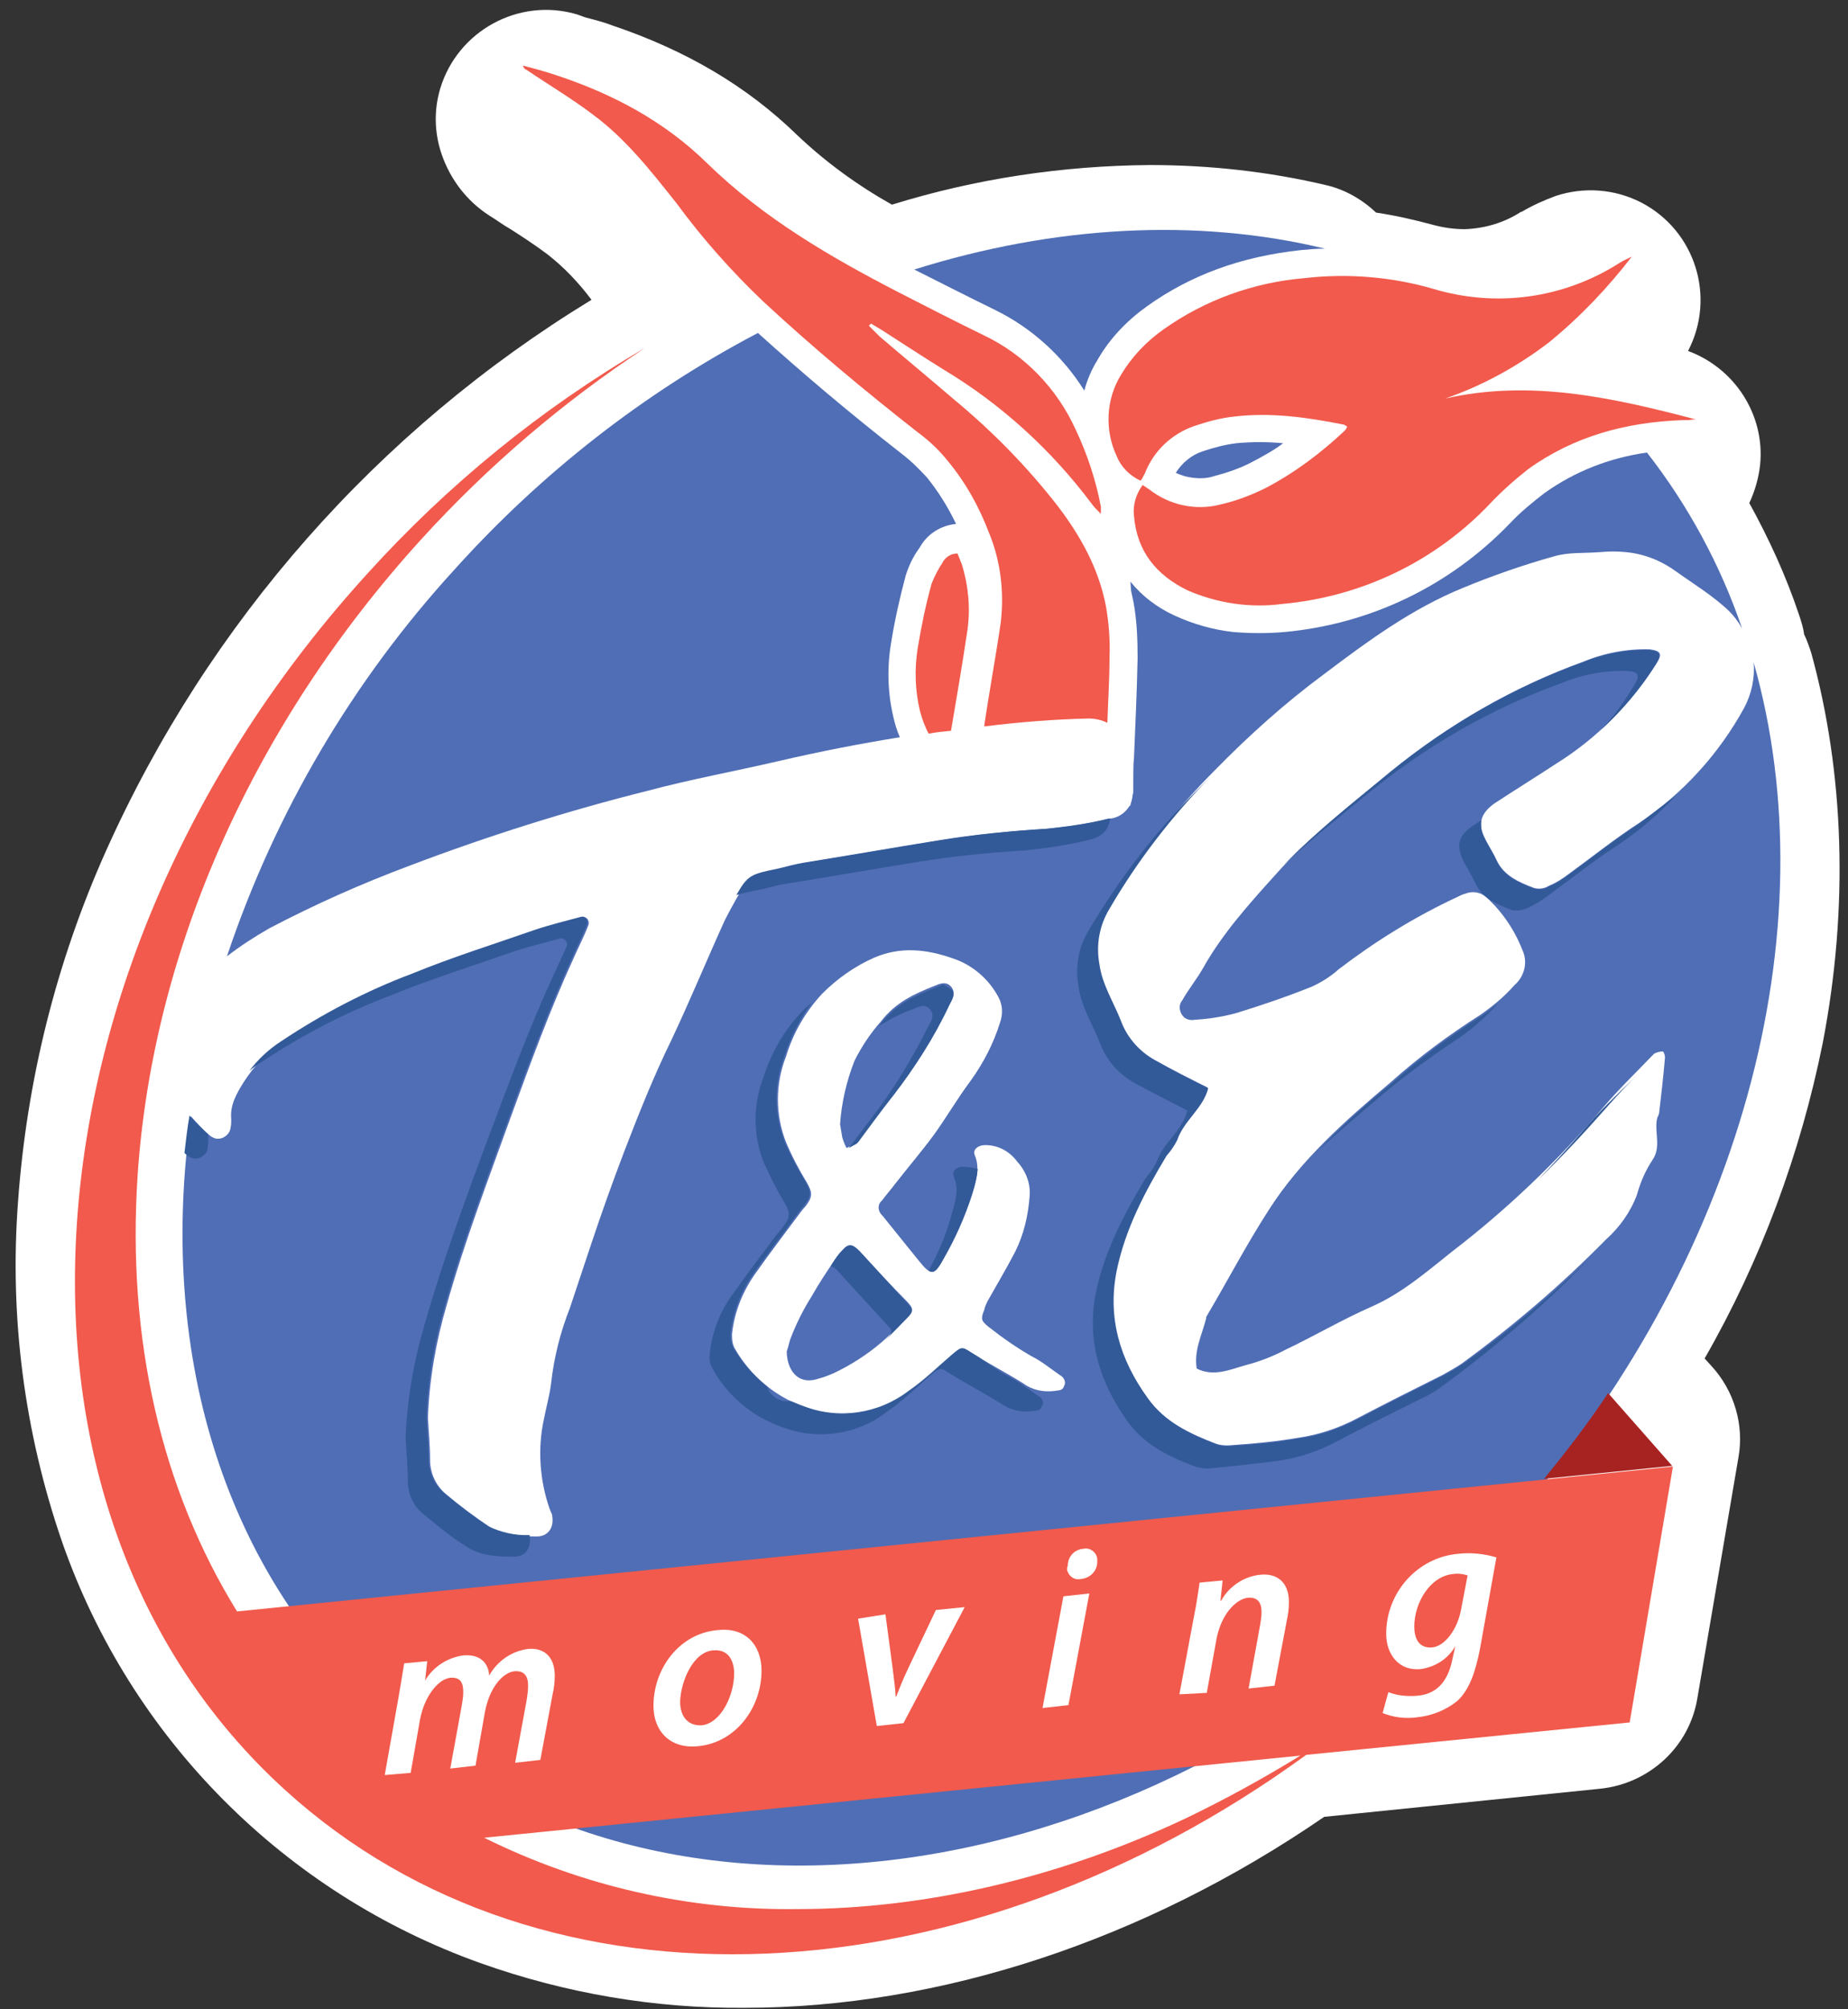 <svg xmlns="http://www.w3.org/2000/svg" xmlns:xlink="http://www.w3.org/1999/xlink" id="katman_1" x="0px" y="0px" viewBox="0 0 256.5 278.8" style="enable-background:new 0 0 256.5 278.8;" xml:space="preserve"><rect x="0" y="0" width="256.5" height="278.8" fill="#333333" stroke="none"/><style type="text/css">	.st0{clip-path:url(#SVGID_2_);}	.st1{fill:#FFFFFF;}	.st2{fill:#506EB5;}	.st3{fill:#A72322;}	.st4{fill:#F15A4C;}	.st5{fill:#335A98;}</style><title>logo</title><g>	<defs>		<rect id="SVGID_1_" x="-579.9" y="-1541.5" width="1417.3" height="1913.4"></rect>	</defs>	<clipPath id="SVGID_2_">		<use xlink:href="#SVGID_1_" style="overflow:visible;"></use>	</clipPath>	<g class="st0">		<path class="st1" d="M457.4-338.2l1.6-8.9c0.3-1.5,0.5-2.9,0.6-4l2.6-0.3l-0.3,2.2l0,0c0.9-1.6,2.6-2.7,4.4-2.9   c1.3-0.3,2.6,0.5,2.9,1.8c0,0.2,0.1,0.3,0.1,0.5c0.9-1.7,2.6-2.8,4.5-3c1.7-0.2,3.1,0.8,3.1,3.1c0,0.7-0.1,1.5-0.2,2.2l-1.4,7.5   l-2.9,0.3l1.3-7.2c0.1-0.5,0.2-1.1,0.2-1.6c0-1.1-0.4-1.7-1.6-1.6c-1.4,0.1-2.9,2-3.4,4.8l-1.1,6.2l-2.9,0.3l1.4-7.3   c0.1-0.5,0.1-1,0.1-1.5c0-1-0.3-1.8-1.5-1.7c-1.4,0.1-3,2.2-3.5,4.8l-1.1,6.1L457.4-338.2z"></path>		<path class="st1" d="M500.9-350.4c0,4.3-3,8.3-7.3,8.7c-3.2,0.3-5.2-1.7-5.2-4.7c0-4.3,3-8.3,7.3-8.8   C499.1-355.4,500.9-353.2,500.9-350.4 M491.5-346.7c0,1.7,0.9,2.9,2.5,2.7c2.3-0.2,3.8-3.5,3.8-6c0-1.3-0.6-2.9-2.4-2.7   C492.9-352.5,491.5-349.1,491.5-346.7"></path>		<path class="st1" d="M515.2-356.8l0.8,6.2c0.2,1.5,0.3,2.4,0.4,3.3h0.1c0.3-0.8,0.7-1.8,1.4-3.4l3.1-6.7l3.3-0.4l-7,13.4l-3,0.3   l-2.2-12.4L515.2-356.8z"></path>		<path class="st1" d="M251.4,90.6c-0.3-0.9-0.6-1.8-1-2.6c-0.1-0.9-0.4-1.8-0.7-2.7c-1.8-5.4-4.2-10.6-6.9-15.5   c0.8-1.7,1.3-3.5,1.5-5.3c0.7-6.9-3.5-13.4-10-15.8c3.9-7.5,1-16.7-6.5-20.6c-3.7-1.9-8-2.2-11.9-0.9c-1.6,0.6-3.2,1.3-4.7,2.2   h-0.1c-2.3,1.5-5,2.3-7.8,2.4c-1.5,0-2.9-0.2-4.4-0.6c-2.6-0.7-5.2-1.3-7.9-1.7c-1.9-1.8-4.3-3.2-6.9-3.8   c-8-1.9-16.3-2.8-24.5-2.8c-12.2,0.1-24.2,1.9-35.8,5.5c-4.8-2.7-9.2-5.9-13.2-9.7C103.7,12,95.3,7,84.9,3.5   c-1.3-0.5-2.6-0.8-3.7-1.1L80.1,2C72-0.4,63.5,4.3,61.1,12.3c-0.9,3-0.8,6.2,0.2,9.1c1.2,3.5,3.5,6.5,6.6,8.5   c1,0.6,1.9,1.3,2.8,1.8c1.9,1.2,3.7,2.4,5.3,3.6c2.3,1.8,4.3,3.9,6.1,6.3c-29.7,18.1-53.2,44.8-67.4,76.5   c-6.9,15.4-11,31.9-12.2,48.7c-1.2,16,0.9,32,6.1,47.1c9.5,27.3,30.9,48.8,58.1,58.5c11.8,4.2,24.2,6.3,36.6,6.2   c27.2,0,55.6-9.4,80.5-26.5l38.3-3.9c6.8-0.7,12.4-5.8,13.5-12.6l5.7-33.4c0.8-4.5-0.6-9.2-3.7-12.6l-1-1.1   c7.8-13.6,13.3-28.4,16.4-43.8C256.6,126,256,107.3,251.4,90.6"></path>		<path class="st2" d="M168.4,66.1c1.9-0.5,3.7-1.1,5.4-2c1.5-0.8,3-1.6,4.3-2.6c-2.2-0.2-4.3-0.2-6.5,0c-1.6,0.2-3.1,0.6-4.6,1.1   c-1.6,0.5-2.9,1.6-3.8,3c0.8,0.4,1.6,0.6,2.4,0.7C166.5,66.4,167.5,66.4,168.4,66.1"></path>		<path class="st2" d="M138.1,43c5.1,2.5,9.4,6.4,12.4,11.2c0.4-1.5,1-2.9,1.8-4.2c1.7-3,4.1-5.5,6.9-7.5c6-4.3,13-6.9,21.4-7.8   c1.1-0.1,2.2-0.2,3.3-0.2c-17.8-4.3-37.6-3.2-57,2.9C130.3,39.1,134.2,41.1,138.1,43"></path>		<path class="st2" d="M117.5,159.3c0.4-0.2,0.9-0.4,1.4-0.7c0.2-0.2,0.4-0.3,0.5-0.6c1.5-2,3-4.1,4.6-6.1c3-3.9,5.7-8.1,7.8-12.6   c0.4-0.7,0.9-1.6,0.2-2.4s-1.6-0.4-2.3-0.1c-2.8,1.1-5.4,2.3-7.4,4.9c-1.5,1.7-2.7,3.5-3.7,5.5c-1.1,2.8-1.8,5.8-2,8.8   c0.1,0.6,0.2,1.2,0.3,1.8C117.1,158.5,117.3,158.9,117.5,159.3"></path>		<path class="st2" d="M119.3,173.6c-1-1-1.5-1.1-2.4-0.1c-0.5,0.5-0.9,1.1-1.3,1.7c-1,1.5-2,3-2.9,4.6c-1.2,1.9-2.2,3.9-3,6   c-0.2,0.6-0.3,1.2-0.5,1.7c0,2.4,1.4,4.8,4.4,3.8c0.8-0.2,1.5-0.5,2.2-0.8c2.3-1.1,4.5-2.5,6.5-4.2c1.3-1.1,2.4-2.4,3.6-3.6   c1-1,0.8-1.2,0-2.1C123.7,178.4,121.5,176,119.3,173.6"></path>		<path class="st2" d="M243.4,91.9c0.2,2.2-0.3,4.4-1.3,6.3c-3.5,6.4-8.5,11.9-14.6,16c-3.4,2.2-6.5,4.7-9.8,7.1   c-0.8,0.6-1.7,1.2-2.7,1.6c-0.6,0.4-1.4,0.5-2.1,0.3c-2.1-0.8-4.2-1.7-5.2-3.9c-0.5-1.1-1.2-2.1-1.7-3.2c-0.9-1.9-0.4-3.3,1.4-4.6   c2.9-1.9,5.8-3.7,8.7-5.6c5.6-3.5,10.3-8.3,13.8-13.8c0.9-1.4,0.6-1.8-0.9-2c-3.1-0.1-6.3,0.5-9.2,1.7   c-9.7,3.5-18.7,8.7-26.7,15.2c-5.5,4.6-11.2,8.9-16,14.3c-3.7,4.1-7.4,8.2-10.1,13c-0.9,1.6-2,2.9-2.9,4.5   c-0.6,0.7-0.4,1.8,0.3,2.4c0.4,0.3,0.9,0.4,1.4,0.3c1.9-0.1,3.8-0.4,5.7-0.9c3.6-1.1,7.1-2.3,10.6-3.7c1.3-0.6,2.6-1.4,3.7-2.4   c5.1-3.9,10.6-7.3,16.4-10c0.4-0.2,0.8-0.4,1.2-0.5c1-0.4,2.1-0.2,2.9,0.5c2.2,2,3.9,4.5,5,7.3c0.8,1.7,0.3,3.7-1.1,4.9   c-1.4,1.6-3,2.9-4.7,4.1c-4.4,2.8-8.6,5.9-12.5,9.4c-6.3,5.3-12.5,10.8-16.9,17.7c-3.1,4.8-5.7,9.8-8.6,14.7   c-0.1,0.1-0.1,0.3-0.1,0.4c-0.6,2.3-1.7,4.4-1.3,6.9c2.4,1.2,4.7,0.1,6.9-0.5c1.9-0.5,3.7-1.2,5.4-2.1c4-1.9,7.9-4.2,12-6   s7.6-4.8,11.1-7.6c7.7-5.9,14.7-12.6,21-20c2.2-2.6,4.7-5,7.1-7.5c0.4-0.2,0.8-0.3,1.2-0.3c0.1,0,0.3,0.5,0.3,0.8   c-0.2,2.5-0.5,5-0.8,7.6c0,0.3-0.2,0.6-0.3,0.9c-0.4,1.9,0.6,3.9-0.6,5.7c-1,1.5-1.7,3.1-2.2,4.9c-0.9,2.4-2.4,4.5-4.3,6.2   c-6.2,6.3-12.9,12-20,17.2c-0.9,0.6-1.8,1.1-2.7,1.6c-4,2-8,4-12,6.1c-2.5,1.3-5.2,2.2-8,2.6c-2.9,0.5-5.9,0.8-8.9,1   c-0.9,0.1-1.8,0.1-2.6-0.2c-3.6-1.4-7.1-3-9.5-6.4c-3.9-5.4-5.6-11.2-4.3-17.7c1.2-5.8,3.9-10.9,6.9-15.9c0.6-0.7,1-1.4,1.5-2.2   c0.9-2.7,3.6-4.4,4.3-7.2c-2.4-1.2-4.8-2.4-7.1-3.7c-2.3-1.2-4.1-3.2-5-5.6c-1-2.6-2.6-5-3-7.9c-0.5-2.7,0-5.4,1.4-7.7   c4.1-7,9-13.4,14.7-19.1c4.7-4.8,9.7-9.3,15.1-13.3c6.1-4.6,12.2-9.1,19.3-12c4.1-1.7,8.4-3.2,12.7-4.4c2-0.6,4.1-0.4,6.6-0.6   c1.1-0.1,2.1-0.1,3.2,0c2.5,0.2,4.9,1.1,7,2.6c2.5,1.8,5.2,3.4,7.5,5.6c0.7,0.7,1.3,1.5,1.8,2.4c-3-8.8-7.5-17.1-13.2-24.4   c-5.1,0.7-10,2.6-14.2,5.6c-1.7,1.3-3.4,2.7-4.9,4.3c-8.3,8.6-19.3,13.9-31.2,15c-2.3,0.2-4.7,0.2-7.1,0c-2.8-0.3-5.6-1.1-8.2-2.3   c-2.4-1.1-4.5-2.7-6.1-4.7l0.1,1.3c0.1,0.5,0.2,0.9,0.3,1.4c0.5,2.6,0.6,5.3,0.6,7.9c-0.1,4.6-0.3,9.3-0.5,13.8   c-0.1,1-0.1,2-0.1,3.1c0,0.6,0,1.2,0,1.7c0,0.1,0,0.2-0.1,0.4c0,0.5-0.2,1-0.3,1.4c0,0,0,0.1,0,0.1h-0.1c-0.6,1-1.6,1.7-2.8,1.8   c-2.8,0.7-5.7,1.1-8.5,1.4c-5,0.3-10,0.8-14.9,1.6c-6.2,1-12.5,2.1-18.7,3.1c-1.2,0.2-2.3,0.5-3.5,0.8c-4.3,0.9-4.3,0.9-6.3,4.4   c-0.5,0.9-1,1.8-1.5,2.8c-2.5,5.5-4.8,11.1-7.4,16.6c-2.5,5.1-4.6,10.4-6.6,15.6c-1.6,4.2-3.1,8.4-4.5,12.6c-1,3-2,6-3,9   c-1.3,3.3-2.2,6.8-2.6,10.4c-0.2,1.7-0.7,3.4-1,5c-0.9,4.1-0.6,8.5,0.8,12.5c0.1,0.2,0.2,0.5,0.3,0.7c0.4,1.7-0.4,3.1-2.1,3.1   c-2.2,0-4.6-0.2-6.5-1.3c-2.1-1.4-4.1-2.9-6-4.5c-1.5-1.2-2.3-3-2.3-4.8c0-2-0.2-3.9-0.3-5.9c0.2-5.3,1.1-10.5,2.6-15.6   c2.5-8.9,5.8-17.5,8.9-26.1c2.7-7.4,5.4-14.8,8.7-22c0.7-1.6,1.5-3.1,2.1-4.7c0.1-0.4-0.1-0.9-0.5-1c-0.1,0-0.2,0-0.3,0   c-2.2,0.6-4.3,1.1-6.4,1.8c-5.7,2-11.5,3.8-17.1,6.1c-6.4,2.4-12.5,5.6-18.2,9.4c-2.2,1.5-4,3.4-5.4,5.6c-1,1.6-1.9,3.2-1.7,5.1   c0,0.4,0,0.8-0.1,1.2c-0.1,0.9-1,1.6-1.9,1.5c-0.3,0-0.6-0.2-0.8-0.3c-1-0.8-1.9-1.8-2.8-2.8c-4.5,31.9,4,62.4,26.2,82.6   c40.3,36.6,110.4,25,156.6-25.8C242,175.2,253.9,128.8,243.4,91.9 M147.7,192.3c-0.2,0.7-0.8,0.6-1.3,0.7c-1.5,0.2-3.1-0.1-4.3-1   c-2.4-1.5-4.9-2.8-7.3-4.3c-1.2-0.8-1.3-0.7-2.5,0.3c-2,1.7-3.9,3.6-6.1,5.1c-4.2,3.2-9.7,4-14.6,2.1c-4-1.4-7.4-4.3-9.5-7.9   c-0.4-0.6-0.5-1.3-0.5-2.1c0.3-3.1,1.5-6.1,3.4-8.7c1.9-2.7,3.9-5.3,5.9-8c0.3-0.4,0.6-0.8,0.9-1.1c1-1.3,1-1.9,0.2-3.3   c-1.1-1.8-2.1-3.7-2.9-5.6c-1.5-3.8-1.5-8.1,0-11.9c1-3.3,2.7-6.2,5-8.7c2.1-2.1,4.5-3.8,7.2-5c3.7-1.6,7.3-1.2,11,0.1   c2.7,0.9,5,2.9,6.3,5.4c0.6,1.1,0.6,2.4,0.2,3.5c-0.9,2.9-2.3,5.6-4.1,8.1c-1.8,2.4-3.3,5-5.1,7.5c-1.7,2.3-3.5,4.4-5.3,6.7   c-0.6,0.8-1.3,1.6-1.9,2.4c-0.6,0.5-0.6,1.4,0,2c0,0,0.1,0.1,0.1,0.1c1.7,2.1,3.3,4.1,5,6.2s2.1,2.2,3.5-0.3   c1.6-2.8,2.9-5.7,3.9-8.8c0.5-1.8,1.2-3.6,0.4-5.5c-0.3-0.7,0.3-1.3,1.2-1.4c1.9-0.1,3.6,0.8,4.7,2.3c1.2,1.3,1.9,3.1,1.7,4.9   c-0.2,2.6-0.8,5.2-2,7.6c-1.2,2.3-2.5,4.5-3.8,6.8c-0.2,0.4-0.4,0.8-0.5,1.3c-0.5,1.2-0.4,1.5,0.6,2.3c1.9,1.5,3.9,2.9,6,4.1   c1.4,0.7,2.6,1.7,3.9,2.6C147.7,191.1,148,191.8,147.7,192.3"></path>		<path class="st3" d="M223.2,193.3c-2.7,4.1-5.7,8-8.9,11.9l17.8-1.8L223.2,193.3L223.2,193.3z"></path>		<path class="st4" d="M200.6,55.3c11.9-2.7,23.3-0.1,34.8,2.9c-0.3,0-0.6,0-1,0.1h-1c-7.7,0.3-14.9,2.2-21.3,6.8   c-1.9,1.5-3.7,3.1-5.3,4.8c-7.6,8-17.8,12.9-28.8,13.9c-4.5,0.6-9.1-0.1-13.2-1.9c-4.3-2.1-7-5.4-7.4-10.3   c-0.2-1.5,0.3-3.1,1.2-4.3c0.3,0.2,0.6,0.4,0.9,0.6c2.8,2.2,6.5,3,9.9,2.1c2.2-0.5,4.3-1.3,6.3-2.3c4-2.1,7.6-4.8,10.9-7.9   c0.2-0.2,0.3-0.4,0.4-0.6c-0.2-0.1-0.4-0.3-0.6-0.3c-5-1-10-1.7-15.1-1.1c-1.9,0.2-3.7,0.7-5.5,1.3c-3.2,1.1-5.7,3.5-6.9,6.6   c-0.2,0.3-0.3,0.7-0.6,1c-1.5-0.7-2.7-1.9-3.3-3.4c-1.7-3.6-1.5-7.9,0.6-11.3c1.5-2.5,3.5-4.6,5.9-6.3c5.8-4.1,12.5-6.5,19.5-7.1   c6-0.7,12.2-0.2,18,1.5c8.7,2.6,18,1.3,25.6-3.5c0.6-0.4,1.3-0.7,1.9-1c-3.4,4.4-7.2,8.4-11.5,11.9   C210.7,50.8,205.8,53.5,200.6,55.3"></path>		<path class="st2" d="M37.4,128.8c6.3-3.3,12.8-6.2,19.5-8.7c10.8-4.1,21.9-7.6,33.1-10.4c6-1.6,12.1-2.7,18.1-4.1   c5.6-1.3,11.2-2.4,16.8-3.3c-0.4-0.9-0.7-1.9-0.9-2.8c-0.8-3.4-0.9-6.9-0.3-10.4c0.5-3.1,1.2-6.2,2-9.2c0.4-1.3,1-2.6,1.8-3.7   l0.2-0.3c1-1.8,2.9-3,5-3.2c-1.1-2.3-2.4-4.4-4-6.4c-1.1-1.2-2.2-2.3-3.5-3.3c-7.3-5.7-13.8-11.2-20-16.8   c-15.8,8.3-30,19.4-42,32.7c-14.2,15.5-25,33.8-31.7,53.8C33.3,131.3,35.3,130,37.4,128.8"></path>		<path class="st5" d="M67.8,211.8c-2.1-1.4-4.1-2.9-6-4.5c-1.5-1.2-2.3-3-2.3-4.8c0-2-0.2-3.9-0.3-5.9c0.2-5.3,1.1-10.5,2.6-15.6   c2.5-8.9,5.8-17.5,8.9-26.1c2.7-7.4,5.4-14.8,8.7-22c0.7-1.6,1.5-3.1,2.1-4.7c0.1-0.4-0.1-0.9-0.5-1c-0.1,0-0.2,0-0.3,0   c-2.2,0.6-4.3,1.1-6.4,1.8c-5.7,2-11.5,3.8-17.1,6.1c-6.4,2.4-12.5,5.6-18.2,9.4c-1.7,1.1-3.2,2.5-4.4,4.1c0.5-0.4,1-0.8,1.5-1.1   c5.7-3.8,11.8-7,18.2-9.4c5.6-2.3,11.4-4.1,17.1-6.1c2.1-0.7,4.3-1.2,6.4-1.8c0.4,0,0.8,0.3,0.9,0.7c0,0.1,0,0.2,0,0.3   c-0.7,1.6-1.4,3.1-2.1,4.6c-3.3,7.2-6,14.6-8.8,22c-3.2,8.6-6.4,17.3-8.9,26.1c-1.5,5.1-2.4,10.3-2.6,15.6c0.1,2,0.3,3.9,0.3,5.9   c0,1.9,0.8,3.7,2.3,4.8c1.9,1.6,3.9,3.2,6,4.5c1.9,1.2,4.2,1.3,6.5,1.3c1.6,0,2.4-1.3,2.1-3C71.5,213.1,69.5,212.6,67.8,211.8"></path>		<path class="st5" d="M28.9,157.4c-0.9-0.8-1.8-1.7-2.6-2.6c-0.3,1.7-0.5,3.5-0.7,5.2l0.5,0.4c0.8,0.6,1.8,0.4,2.4-0.3   c0.2-0.2,0.3-0.5,0.3-0.8c0.1-0.4,0.1-0.8,0.1-1.2C28.9,157.9,28.9,157.7,28.9,157.4"></path>		<path class="st5" d="M153.8,113.6c-2.8,0.7-5.7,1.1-8.6,1.4c-5,0.3-10,0.8-14.9,1.6c-6.2,1-12.5,2.1-18.7,3.1   c-1.2,0.2-2.3,0.5-3.5,0.8c-3.9,0.8-4.3,0.9-5.9,3.7c1-0.3,2-0.5,3-0.7c1.2-0.2,2.3-0.6,3.5-0.8c6.2-1,12.5-2.1,18.7-3.1   c4.9-0.8,9.9-1.3,14.9-1.6c2.9-0.3,5.7-0.7,8.6-1.4c2-0.4,2.9-1.3,3.2-3L153.8,113.6"></path>		<path class="st4" d="M128.9,101.8c1-0.2,2.1-0.3,3.1-0.4c0.8-4.7,1.6-9.4,2.3-14.1c0.4-3,0.1-6.1-0.8-9c-0.2-0.5-0.4-1-0.6-1.5   c-0.9,0-1.7,0.5-2.1,1.3c-0.6,0.9-1.1,1.9-1.5,2.9c-0.8,2.9-1.4,5.8-1.9,8.8c-0.5,3-0.4,6,0.3,8.9   C128,99.8,128.4,100.9,128.9,101.8"></path>		<path class="st4" d="M73.1,9.7c3.1,2.1,6.3,4,9.2,6.2c4.6,3.4,8.1,7.9,11.6,12.3c3.6,4.9,7.6,9.4,12,13.6   c6.9,6.4,14.1,12.4,21.5,18.2c1.5,1.1,2.9,2.4,4.1,3.9c2.5,3,4.4,6.4,5.8,10.1c1.6,3.9,2.1,8.2,1.6,12.4   c-0.7,4.8-1.6,9.6-2.3,14.4c4.8-0.6,9.7-1,14.5-1.1c0.9,0,1.8,0.2,2.6,0.6c0.1-3,0.3-6.1,0.3-9.1c0.1-2.4-0.1-4.8-0.5-7.1   c-1-5.2-3.5-9.7-6.7-13.9c-4.2-5.4-9-10.3-14.3-14.7c-3.5-3-7-5.9-10.4-8.8c-0.5-0.5-1-1-1.5-1.5l0.3-0.3c0.5,0.3,1,0.6,1.5,0.9   c2.8,1.8,5.7,3.7,8.6,5.5c8,4.8,15,11.2,20.6,18.7c0.3,0.4,0.6,0.7,1.2,1.3c0-0.3,0-0.7,0-1c-0.7-3.7-1.9-7.3-3.5-10.7   c-2.6-5.7-7.1-10.4-12.8-13.1c-3.9-1.9-7.8-3.9-11.7-5.9c-9.5-4.9-18.8-10.3-26.6-17.9c-6-5.9-13.2-9.7-21.1-12.3   c-1.5-0.5-3-0.9-4.5-1.3C72.6,9.3,72.8,9.6,73.1,9.7"></path>		<path class="st5" d="M129.7,137.1c-2.8,1.1-5.4,2.3-7.4,4.9l-0.3,0.4c1.5-1,3.1-1.8,4.8-2.4c0.7-0.3,1.6-0.8,2.3,0.1   c0.7,0.9,0.1,1.6-0.3,2.4c-2.2,4.4-4.8,8.7-7.8,12.6c-1.1,1.4-2.1,2.8-3.2,4.2c0.4-0.2,0.7-0.4,1.1-0.6c0.2-0.2,0.3-0.3,0.5-0.6   c1.5-2,3-4.1,4.6-6.1c3-3.9,5.7-8.1,7.8-12.6c0.3-0.6,0.8-1.3,0.4-2c-0.4-0.3-0.9-0.6-1.3-0.8   C130.5,136.8,130.1,136.9,129.7,137.1"></path>		<path class="st5" d="M144.1,193.7c-1.3-0.9-2.6-1.9-3.9-2.6c-1.5-0.8-2.8-1.7-4.2-2.7l-1.3-0.8c-1.2-0.8-1.3-0.7-2.5,0.3   c-2,1.7-3.9,3.6-6.1,5.1c-4.2,3.2-9.7,4-14.6,2.1c-0.6-0.2-1.2-0.5-1.8-0.7c-1.4,0.2-2.8-0.6-3.2-2c-1.8-1.4-3.4-3.2-4.6-5.2   c-0.4-0.6-0.5-1.3-0.5-2.1c0.3-3.1,1.5-6.1,3.4-8.7c1.9-2.7,4-5.3,5.9-8c0.3-0.4,0.6-0.8,0.9-1.1c1-1.3,1-1.9,0.2-3.3   c-1.1-1.8-2.1-3.7-2.9-5.6c-1.5-3.8-1.5-8.1,0-11.9c0.8-2.6,2.1-5.1,3.8-7.4c-0.6,0.5-1.2,1-1.7,1.6c-2.3,2.5-4,5.5-5,8.7   c-1.5,3.8-1.5,8.1,0,11.9c0.9,1.9,1.8,3.8,2.9,5.6c0.8,1.4,0.8,2-0.2,3.3c-0.3,0.4-0.6,0.8-0.9,1.1c-2,2.7-4,5.3-5.9,8   c-1.9,2.5-3.1,5.5-3.4,8.7c-0.1,0.7,0.1,1.4,0.5,2.1c2.1,3.7,5.5,6.5,9.5,7.9c4.9,1.9,10.5,1.1,14.6-2.1c2.2-1.5,4.1-3.4,6.1-5.1   c1.2-1,1.3-1.1,2.5-0.3c2.4,1.5,4.9,2.8,7.3,4.3c1.3,0.9,2.8,1.2,4.3,1c0.6-0.1,1.1,0,1.3-0.7C145,194.7,144.7,194,144.1,193.7"></path>		<path class="st5" d="M122.8,186c1.1-1,2.1-2.1,3.1-3.1s0.8-1.2,0-2.1c-2.2-2.4-4.4-4.8-6.6-7.2c-1-1-1.5-1.1-2.4-0.1   c-0.5,0.5-0.9,1.1-1.3,1.7c-0.1,0.2-0.2,0.3-0.3,0.5c0.4,0.1,0.8,0.4,1.1,0.8c2.2,2.4,4.4,4.8,6.6,7.2c0.9,0.9,1,1.1,0,2.1   L122.8,186"></path>		<path class="st5" d="M131,174.6c1.6-2.8,2.9-5.7,3.9-8.8c0.4-1.2,0.7-2.4,0.8-3.6c-0.7-0.2-1.4-0.3-2.1-0.3   c-0.9,0-1.5,0.6-1.2,1.4c0.8,1.9,0.1,3.7-0.4,5.5c-0.7,2.6-1.8,5.1-3.1,7.5C129.6,176.8,130.1,176.3,131,174.6"></path>		<path class="st5" d="M219.7,156.9c-2,2.3-4.1,4.6-6.2,6.8c3.2-3.1,6.2-6.3,9.2-9.7c1.4-1.6,2.8-3.1,4.3-4.6   c-0.1,0-0.1,0.1-0.1,0.1C224.4,151.9,221.9,154.3,219.7,156.9"></path>		<path class="st5" d="M222.2,101.3c2.9-2.7,5.5-5.7,7.6-9.1c0.9-1.4,0.6-1.8-0.9-2c-3.1-0.1-6.3,0.5-9.2,1.7   c-9.7,3.5-18.7,8.7-26.7,15.2c-5.1,4.2-10.3,8.3-14.9,13c3.8-3.6,7.9-6.8,11.9-10.1c8-6.5,17-11.7,26.7-15.2   c2.9-1.2,6-1.8,9.2-1.7c1.5,0.1,1.8,0.6,0.9,2C225.5,97.3,224,99.4,222.2,101.3"></path>		<path class="st5" d="M203,189.3c-0.9,0.6-1.8,1.1-2.7,1.6c-4,2-8,4-12,6.1c-2.5,1.3-5.2,2.2-8,2.6c-2.9,0.5-5.9,0.8-8.9,1   c-0.9,0.1-1.8,0.1-2.6-0.2c-3.6-1.4-7.1-3-9.5-6.4c-3.9-5.4-5.6-11.2-4.3-17.7c1.2-5.8,3.9-10.9,6.9-15.9c0.6-0.7,1.1-1.4,1.5-2.2   c0.9-2.7,3.6-4.4,4.3-7.2c-2.4-1.2-4.8-2.4-7.1-3.7c-2.3-1.2-4.1-3.2-5-5.6c-1-2.6-2.6-5-3-7.9c-0.5-2.7,0-5.4,1.4-7.7   c3.9-6.7,8.7-12.9,14.1-18.4c-0.8,0.8-1.5,1.5-2.3,2.3c-5.7,5.7-10.6,12.2-14.7,19.1c-1.4,2.3-1.9,5.1-1.4,7.8   c0.4,2.9,2,5.3,3,7.9c0.9,2.4,2.7,4.4,5,5.6c2.4,1.3,4.8,2.5,7.1,3.7c-0.7,2.8-3.4,4.5-4.3,7.2c-0.4,0.8-0.9,1.5-1.5,2.2   c-3,5-5.7,10.1-6.9,15.9c-1.3,6.5,0.5,12.3,4.3,17.7c2.4,3.4,5.8,5,9.5,6.4c0.9,0.3,1.8,0.3,2.6,0.2c3-0.3,5.9-0.6,8.9-1   c2.8-0.4,5.5-1.3,8-2.6c3.9-2.1,8-4.1,12-6.1c0.9-0.4,1.9-1,2.7-1.6c7.1-5.2,13.8-10.9,20-17.2l0.5-0.5   C215.1,179.9,209.2,184.9,203,189.3"></path>		<path class="st5" d="M227.5,114.3c-3.4,2.2-6.5,4.7-9.8,7.1c-0.8,0.6-1.7,1.2-2.7,1.6c-0.6,0.4-1.4,0.5-2.1,0.3   c-2.1-0.8-4.2-1.7-5.2-3.9c-0.5-1.1-1.2-2.1-1.7-3.2c-0.4-0.7-0.5-1.6-0.4-2.4c-0.4,0.3-0.8,0.5-1.2,0.8c-1.9,1.3-2.3,2.6-1.4,4.6   c0.5,1.1,1.2,2.1,1.7,3.2c1,2.3,3.1,3.1,5.2,3.9c0.7,0.1,1.5,0,2.1-0.3c0.9-0.4,1.9-1,2.7-1.6c3.3-2.4,6.4-4.9,9.8-7.1   c3-2,5.7-4.3,8.1-6.9C230.9,111.7,229.2,113,227.5,114.3"></path>		<path class="st5" d="M190.2,153.3c3.9-3.4,8.1-6.5,12.5-9.4c1.7-1.2,3.3-2.6,4.7-4.1c0.1-0.1,0.3-0.3,0.4-0.5   c-0.7,0.6-1.4,1.2-2.2,1.7c-4.4,2.8-8.6,5.9-12.5,9.4c-3.6,2.9-7.1,6.1-10.3,9.4C185.2,157.6,187.7,155.4,190.2,153.3"></path>		<path class="st4" d="M232.2,203.5L32.9,223.6c-10.5-17-15.3-37.7-13.8-60.5c2.1-31.3,16.1-62.7,39.4-88.3   c9.2-10.1,19.6-19,31-26.5c-14.4,8.4-27.4,19-38.6,31.4C1.7,133.8-3.4,209.4,39.6,248.4c36.1,32.8,94.7,29.3,141.7-4.9l44.9-4.5   L232.2,203.5z M164.6,252.3c-17.6,8.3-36.2,12.6-53.9,12.6c-15.1,0.2-30-3.2-43.5-9.9l113.3-11.4   C175.3,246.8,170,249.7,164.6,252.3"></path>		<path class="st1" d="M53.4,246.3l1.9-10.7c0.3-1.8,0.6-3.5,0.8-4.8l3.2-0.3l-0.3,2.7l0,0c1.1-1.9,3.1-3.2,5.3-3.5   c2.4-0.2,3.5,1.1,3.6,2.8c1.1-2,3.1-3.4,5.4-3.7c2.1-0.2,3.7,1,3.7,3.7c0,0.9-0.1,1.8-0.3,2.6l-1.7,9.1l-3.5,0.4l1.6-8.7   c0.1-0.7,0.2-1.3,0.2-2c0-1.3-0.5-2.1-1.9-2c-1.7,0.2-3.5,2.4-4.1,5.7L66,245l-3.5,0.4l1.6-8.8c0.1-0.6,0.2-1.2,0.2-1.8   c0-1.2-0.3-2.1-1.8-2c-1.7,0.2-3.6,2.6-4.2,5.8l-1.3,7.4L53.4,246.3z"></path>		<path class="st1" d="M105.7,231.8c0,5.2-3.6,10-8.8,10.5c-3.8,0.4-6.2-2-6.2-5.6c0-5.2,3.6-10,8.8-10.5   C103.6,225.7,105.7,228.4,105.7,231.8 M94.4,236.1c0,2.1,1.1,3.4,3,3.3c2.7-0.3,4.5-4.2,4.5-7.2c0-1.6-0.7-3.4-2.9-3.2   C96.2,229.2,94.5,233.3,94.4,236.1"></path>		<path class="st1" d="M122.9,224l1,7.5c0.2,1.8,0.4,2.9,0.4,3.9h0.1c0.4-1,0.8-2.1,1.7-4l3.8-8l4-0.4l-8.5,16.1l-3.7,0.4l-2.6-14.9   L122.9,224z"></path>		<path class="st1" d="M144.7,237l2.9-15.5l3.6-0.4l-2.9,15.5L144.7,237z M148.2,217.3c0-1.3,0.9-2.3,2.2-2.4   c0.9-0.2,1.8,0.5,1.9,1.4c0,0.1,0,0.3,0,0.4c0,1.3-1,2.3-2.3,2.4c-0.9,0.2-1.7-0.4-1.9-1.3C148.1,217.6,148.1,217.5,148.2,217.3"></path>		<path class="st1" d="M163.7,235.1l2-10.7c0.4-1.9,0.6-3.5,0.8-4.8l3.2-0.3l-0.3,2.8h0.1c1.1-2,3.2-3.4,5.5-3.6   c2.1-0.2,3.9,0.9,3.9,3.8c0,0.9-0.1,1.7-0.3,2.6l-1.7,9l-3.6,0.4l1.6-8.8c0.1-0.6,0.2-1.2,0.2-1.8c0-1.3-0.5-2.1-1.9-2   c-1.7,0.2-3.8,2.4-4.4,6l-1.3,7.2L163.7,235.1z"></path>		<path class="st1" d="M192.7,234.8c1.3,0.5,2.6,0.6,4,0.5c2.4-0.2,4.2-1.6,4.9-5.1l0.4-1.8H202c-1,1.8-2.8,2.9-4.8,3.2   c-3,0.3-4.8-2-4.8-4.9c0-5.7,4.3-10.6,10-11.1c1.8-0.2,3.6,0,5.3,0.5l-2.3,12.8c-0.6,3-1.4,5.5-3.1,7.1c-1.6,1.3-3.6,2.1-5.7,2.3   c-1.6,0.2-3.2,0-4.7-0.6L192.7,234.8z M203.7,218.6c-0.6-0.2-1.3-0.3-2-0.2c-3.2,0.3-5.4,4-5.4,7.3c0,1.6,0.6,3,2.4,2.9   s3.6-2.5,4.1-5.3L203.7,218.6z"></path>	</g></g></svg>